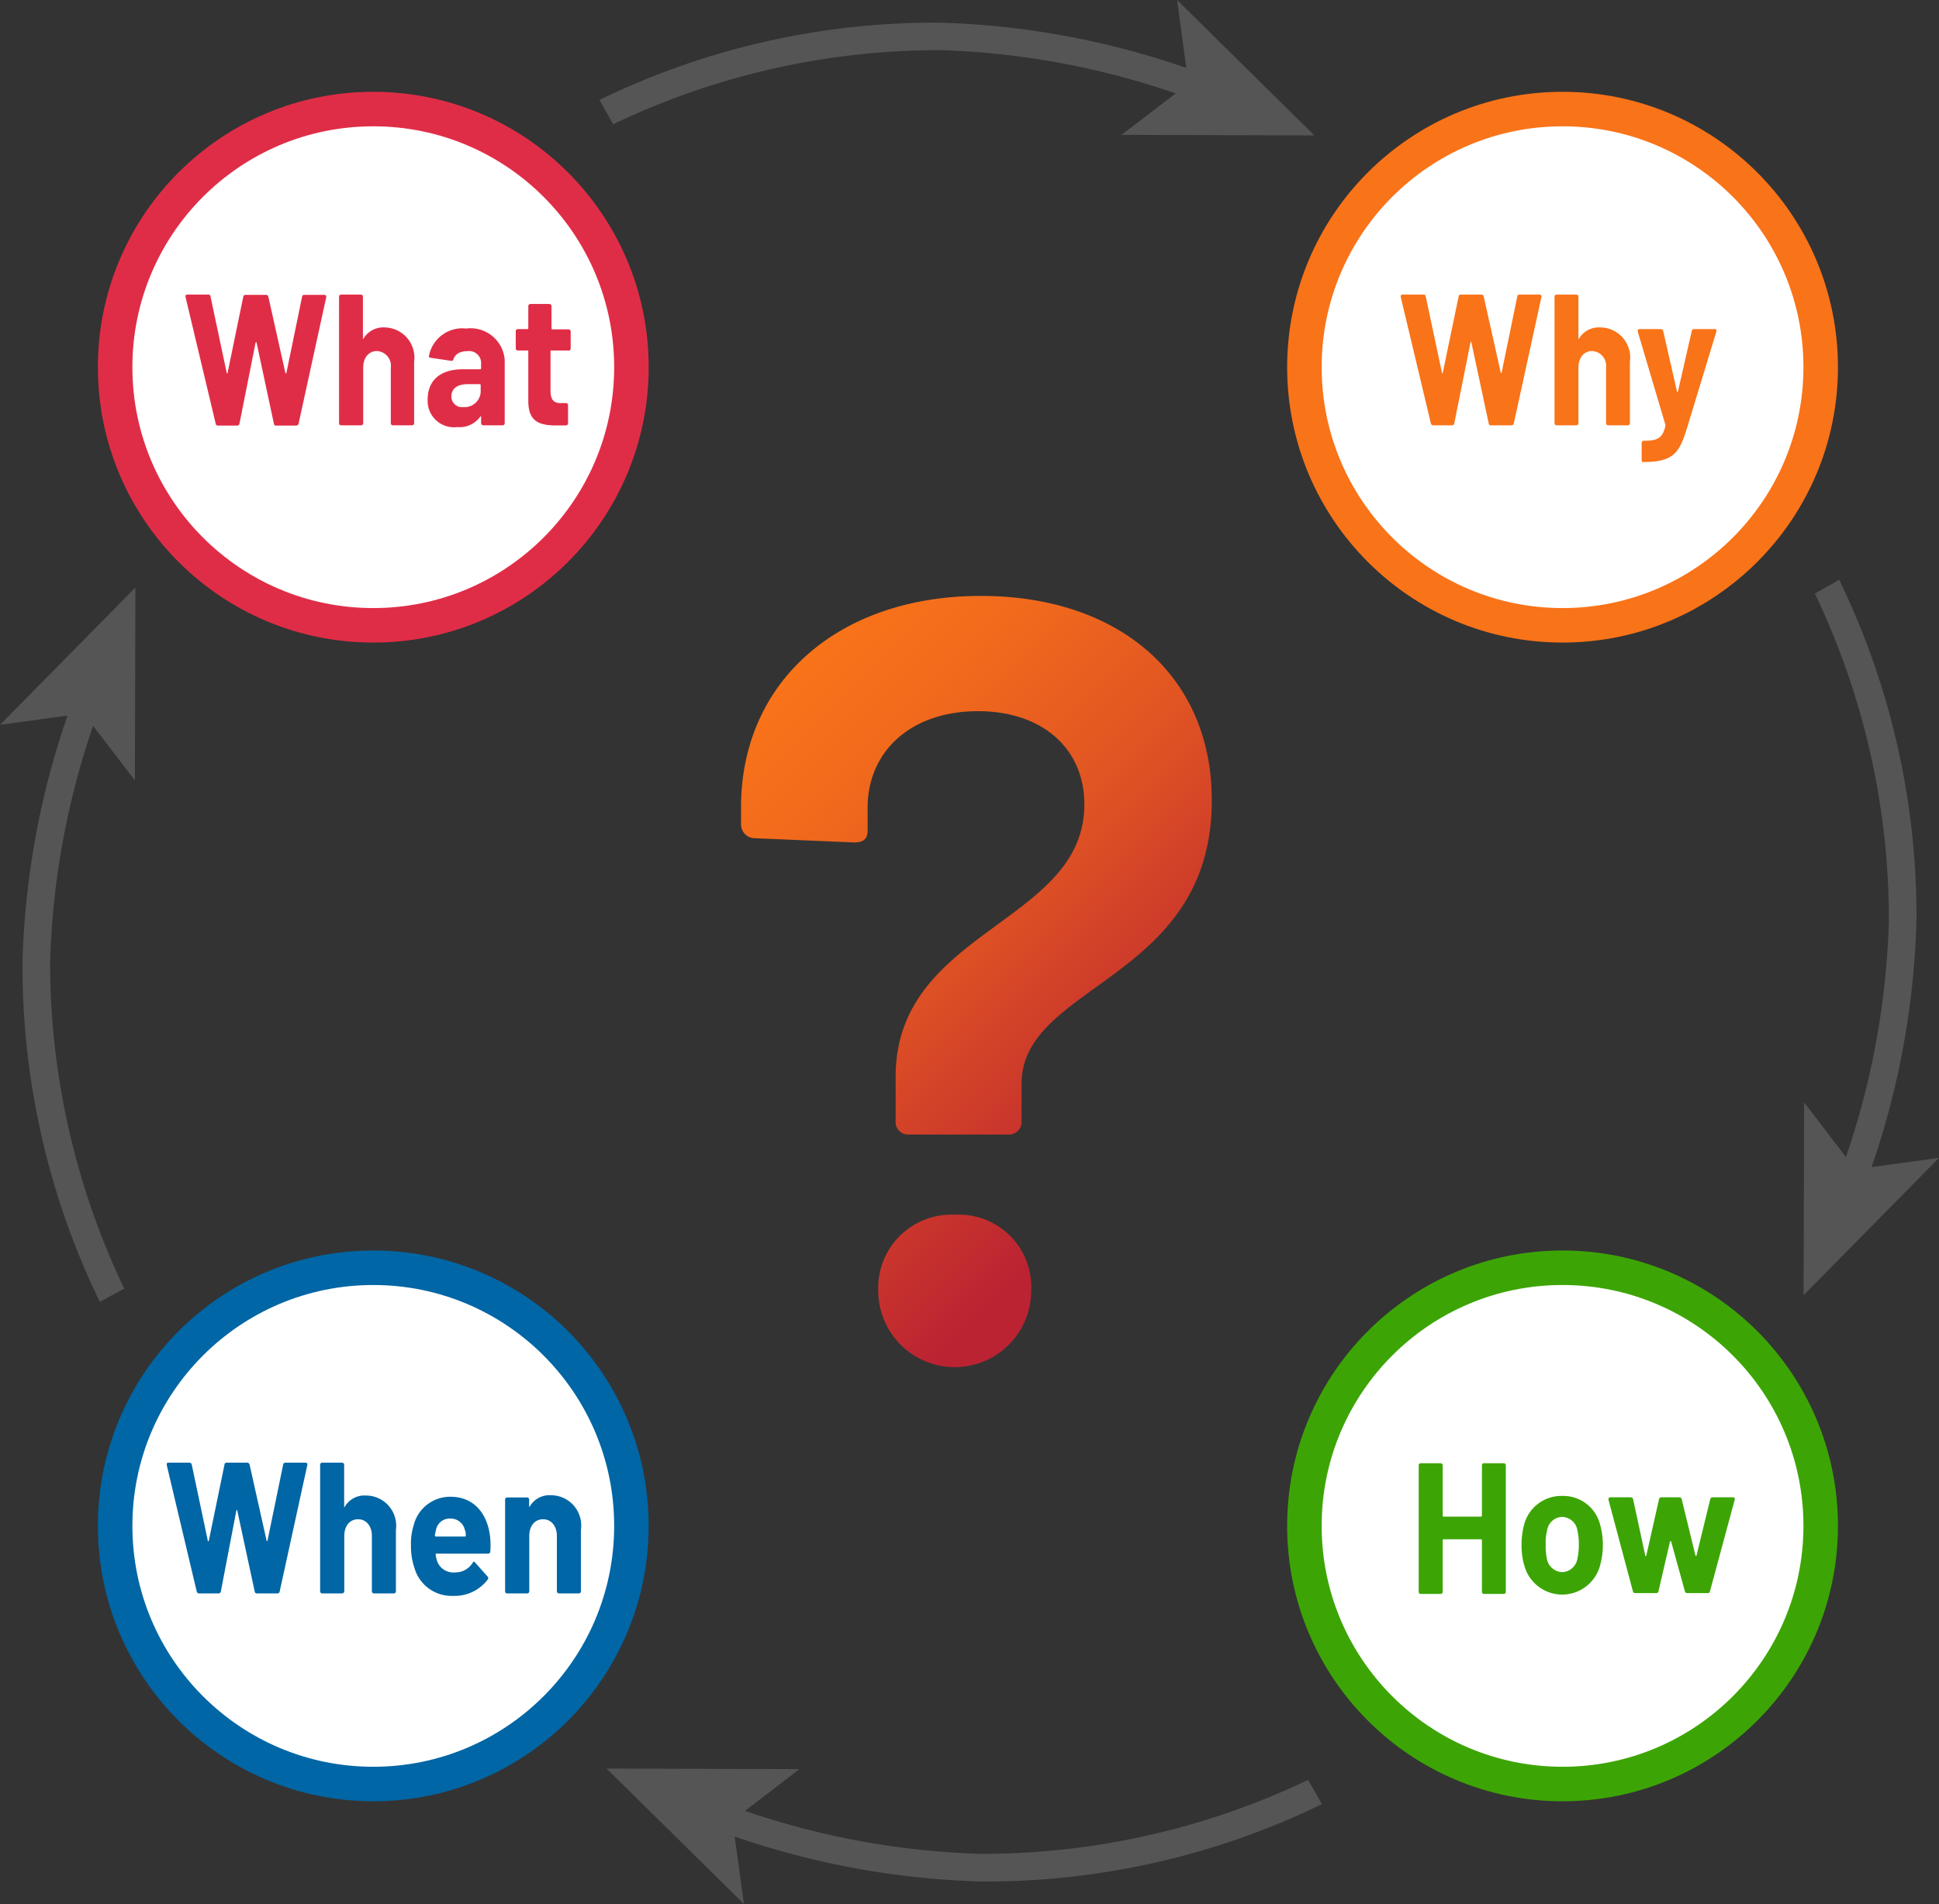 <svg xmlns="http://www.w3.org/2000/svg" xmlns:xlink="http://www.w3.org/1999/xlink" viewBox="0 0 140.46 137.93"><rect x="0" y="0" width="140.46" height="137.93" fill="#333333" stroke="none"/><defs><style>.cls-1,.cls-4,.cls-6,.cls-8{fill:#fff;stroke-miterlimit:10;stroke-width:2.5px;}.cls-1{stroke:#e02d47;}.cls-2{fill:#e02d47;}.cls-3{fill:#555;}.cls-4{stroke:#f97319;}.cls-5{fill:#f97319;}.cls-6{stroke:#0066a5;}.cls-7{fill:#0066a5;}.cls-8{stroke:#3ca505;}.cls-9{fill:#3ca505;}.cls-10{fill:url(#linear-gradient);}</style><linearGradient id="linear-gradient" x1="53.91" y1="52" x2="86.24" y2="84.33" gradientUnits="userSpaceOnUse"><stop offset="0" stop-color="#f97319"/><stop offset="0.18" stop-color="#f26a1c"/><stop offset="0.48" stop-color="#e05323"/><stop offset="0.85" stop-color="#c22c2f"/><stop offset="0.93" stop-color="#bb2332"/></linearGradient></defs><g id="Layer_2" data-name="Layer 2"><g id="Layer_5" data-name="Layer 5"><circle class="cls-1" cx="27.04" cy="26.6" r="18.7"/><path class="cls-2" d="M15.62,30.67l-2.18-9.15c0-.12,0-.18.13-.18h1.52a.15.15,0,0,1,.16.14L16.42,27c0,.07.06.07.07,0l1.13-5.49c0-.09.08-.15.16-.15h1.49a.16.16,0,0,1,.17.14L20.67,27c0,.05.07.07.08,0l1.13-5.49c0-.09.07-.15.16-.15h1.45c.1,0,.16.06.14.18l-2,9.15a.17.17,0,0,1-.17.14H20c-.08,0-.13,0-.16-.14l-1.25-5.85c0-.07-.06-.07-.08,0l-1.16,5.84a.17.17,0,0,1-.16.15H15.79A.16.16,0,0,1,15.62,30.67Z"/><path class="cls-2" d="M30,26.21v4.43a.15.15,0,0,1-.15.17H28.46a.15.15,0,0,1-.15-.17v-4a1.07,1.07,0,0,0-1-1.21c-.6,0-1,.48-1,1.21v4a.15.15,0,0,1-.15.17H24.7a.15.15,0,0,1-.14-.17V21.5a.15.15,0,0,1,.14-.16h1.44a.15.15,0,0,1,.15.16v3c0,.06,0,.08.06,0a1.66,1.66,0,0,1,1.5-.78A2.19,2.19,0,0,1,30,26.21Z"/><path class="cls-2" d="M36.56,26.06v4.58a.15.15,0,0,1-.15.17H35a.16.16,0,0,1-.15-.17V30.2c0-.06,0-.08-.07,0a1.86,1.86,0,0,1-1.66.74,1.91,1.91,0,0,1-2.14-2c0-1.37.9-2.19,2.56-2.19h1.25s.06,0,.06-.07v-.3a.87.87,0,0,0-1-.94c-.52,0-.86.21-1,.56,0,.1-.07.15-.16.14l-1.49-.22c-.08,0-.15-.05-.13-.12a2.46,2.46,0,0,1,2.7-2A2.48,2.48,0,0,1,36.56,26.06Zm-1.74,2.33V27.9s0-.07-.06-.07h-.88c-.73,0-1.18.31-1.18.88a.76.76,0,0,0,.86.78A1.16,1.16,0,0,0,34.82,28.39Z"/><path class="cls-2" d="M41.12,25.39H39.94a.05.05,0,0,0-.06.06v2.87c0,.59.21.88.7.88H41a.15.15,0,0,1,.15.16v1.28a.16.16,0,0,1-.15.18l-.73,0c-1.26,0-2-.33-2-1.77V25.45a.05.05,0,0,0-.06-.06h-.7a.15.15,0,0,1-.15-.17V24a.15.15,0,0,1,.15-.16h.7s.06,0,.06-.07V22.18a.16.16,0,0,1,.15-.16h1.38a.16.16,0,0,1,.15.16v1.61s0,.07.06.07h1.18a.16.16,0,0,1,.15.16v1.2A.16.16,0,0,1,41.12,25.39Z"/><path class="cls-3" d="M44.42,9l-1-1.76a55.6,55.6,0,0,1,24.6-5.6,59.53,59.53,0,0,1,19,3.67l-.67,1.88A57.7,57.7,0,0,0,68.07,3.63,54.78,54.78,0,0,0,44.42,9Z"/><polygon class="cls-3" points="95.21 9.81 85.27 0 86.09 6.06 81.24 9.77 95.21 9.81"/><circle class="cls-4" cx="113.19" cy="26.6" r="18.7"/><path class="cls-5" d="M103.65,30.67l-2.18-9.15c0-.12,0-.18.13-.18h1.52a.15.15,0,0,1,.16.14l1.17,5.5c0,.07.06.07.07,0l1.14-5.49c0-.09.07-.15.15-.15h1.49a.17.17,0,0,1,.18.14l1.23,5.5c0,.05.06.07.07,0l1.13-5.49c0-.09.07-.15.16-.15h1.45c.1,0,.16.06.14.18l-2,9.15a.16.16,0,0,1-.17.14H108c-.08,0-.13,0-.16-.14l-1.25-5.85c0-.07-.06-.07-.07,0l-1.17,5.84a.16.16,0,0,1-.16.15h-1.37A.17.17,0,0,1,103.65,30.67Z"/><path class="cls-5" d="M118.07,26.21v4.43a.15.15,0,0,1-.14.17h-1.44a.15.15,0,0,1-.15-.17v-4a1.07,1.07,0,0,0-1-1.21c-.6,0-1,.48-1,1.21v4a.15.15,0,0,1-.15.17h-1.43a.15.15,0,0,1-.15-.17V21.5a.15.15,0,0,1,.15-.16h1.43a.15.15,0,0,1,.15.16v3c0,.06,0,.08.06,0a1.66,1.66,0,0,1,1.5-.78A2.18,2.18,0,0,1,118.07,26.21Z"/><path class="cls-5" d="M118.92,33.33V32.09a.15.15,0,0,1,.15-.16c1,0,1.37-.18,1.57-1.08a.11.11,0,0,0,0-.08l-2-6.74c0-.12,0-.19.13-.19h1.53a.17.17,0,0,1,.18.14l1,4.38c0,.05.06.05.07,0l1-4.38a.16.16,0,0,1,.17-.14h1.5c.1,0,.15.07.11.19l-2.13,7c-.56,1.81-1,2.44-3.16,2.44H119C119,33.5,118.92,33.43,118.92,33.33Z"/><circle class="cls-6" cx="27.04" cy="110.54" r="18.7"/><path class="cls-7" d="M14.25,115.29l-2.17-9.15c0-.12,0-.18.12-.18h1.52a.17.17,0,0,1,.17.14l1.16,5.5c0,.07.07.07.08,0l1.13-5.49c0-.09.07-.15.16-.15h1.49a.18.18,0,0,1,.17.14l1.23,5.5c0,.06.06.07.07,0l1.13-5.49c0-.09.08-.15.16-.15h1.46a.13.13,0,0,1,.13.18l-2,9.15a.16.16,0,0,1-.17.14H18.61a.15.15,0,0,1-.16-.14l-1.26-5.85c0-.07-.06-.07-.07,0L16,115.28a.16.16,0,0,1-.16.15H14.43A.17.17,0,0,1,14.25,115.29Z"/><path class="cls-7" d="M28.68,110.83v4.44a.15.15,0,0,1-.15.16H27.09a.15.15,0,0,1-.15-.16v-4c0-.71-.4-1.21-1-1.21s-1,.48-1,1.21v4a.16.16,0,0,1-.15.16H23.34a.15.15,0,0,1-.15-.16v-9.14a.15.15,0,0,1,.15-.17h1.44a.16.16,0,0,1,.15.17v3c0,.06,0,.09.06,0a1.64,1.64,0,0,1,1.5-.79A2.19,2.19,0,0,1,28.68,110.83Z"/><path class="cls-7" d="M35.52,112.39a.16.16,0,0,1-.16.16h-3.8a0,0,0,0,0,0,.07,2.25,2.25,0,0,0,.13.54,1.26,1.26,0,0,0,1.3.75,1.46,1.46,0,0,0,1.25-.7c.06-.09.12-.11.19,0l.89,1a.16.16,0,0,1,0,.23,3,3,0,0,1-2.5,1.17,2.79,2.79,0,0,1-2.79-2,4.8,4.8,0,0,1-.26-1.65,4.37,4.37,0,0,1,.19-1.44,2.72,2.72,0,0,1,2.67-2.09c1.68,0,2.67,1.19,2.87,2.88A6.13,6.13,0,0,1,35.52,112.39Zm-3.93-1.59a4.25,4.25,0,0,0-.09.44.07.07,0,0,0,.06.07h2.13a.05.05,0,0,0,.05-.07c0-.15,0-.27-.06-.38a1.05,1.05,0,0,0-1.07-.85A1,1,0,0,0,31.59,110.8Z"/><path class="cls-7" d="M42.08,110.83v4.44a.15.15,0,0,1-.15.16H40.49a.15.15,0,0,1-.15-.16v-4c0-.71-.4-1.21-1-1.21s-1,.48-1,1.21v4a.15.15,0,0,1-.15.16H36.74a.15.15,0,0,1-.15-.16v-6.63a.15.15,0,0,1,.15-.16h1.44a.15.15,0,0,1,.15.16v.47c0,.06,0,.09.06,0a1.64,1.64,0,0,1,1.5-.79A2.19,2.19,0,0,1,42.08,110.83Z"/><circle class="cls-8" cx="113.19" cy="110.54" r="18.7"/><path class="cls-9" d="M107.49,106h1.44a.15.15,0,0,1,.15.17v9.14a.15.15,0,0,1-.15.16h-1.44a.15.15,0,0,1-.14-.16v-3.74s0-.06-.07-.06h-2.71a.05.05,0,0,0-.06.06v3.74a.16.16,0,0,1-.15.16h-1.44a.15.15,0,0,1-.15-.16v-9.14a.15.15,0,0,1,.15-.17h1.44a.16.16,0,0,1,.15.17v3.63s0,.07.06.07h2.71a.07.07,0,0,0,.07-.07v-3.63A.15.15,0,0,1,107.49,106Z"/><path class="cls-9" d="M110.39,113.32a5.43,5.43,0,0,1-.17-1.38,5.66,5.66,0,0,1,.17-1.43,2.79,2.79,0,0,1,2.79-2.14,2.75,2.75,0,0,1,2.74,2.12,5.3,5.3,0,0,1,.19,1.42,5.35,5.35,0,0,1-.17,1.37,2.84,2.84,0,0,1-5.55,0Zm3.88-.43a4.54,4.54,0,0,0,.1-1,4.29,4.29,0,0,0-.1-1,1.15,1.15,0,0,0-1.11-1,1.13,1.13,0,0,0-1.09,1,3.37,3.37,0,0,0-.1,1,4.43,4.43,0,0,0,.08,1,1.17,1.17,0,0,0,1.12,1A1.16,1.16,0,0,0,114.27,112.89Z"/><path class="cls-9" d="M118.29,115.29l-1.77-6.63c0-.11,0-.19.12-.19h1.49a.17.17,0,0,1,.17.13l.88,4.08c0,.06.07.06.08,0l.92-4.08a.17.17,0,0,1,.17-.13h1.29a.17.17,0,0,1,.18.13l1,4.1s.06,0,.07,0l1-4.1a.17.17,0,0,1,.17-.13l1.48,0c.1,0,.15.07.12.18l-1.79,6.62c0,.08-.08.14-.16.14h-1.49a.17.17,0,0,1-.17-.14l-1-3.62s-.06,0-.07,0l-.84,3.62a.16.16,0,0,1-.17.14h-1.49A.17.17,0,0,1,118.29,115.29Z"/><path class="cls-3" d="M135.16,85.71l-1.88-.66a57.7,57.7,0,0,0,3.55-18.36A54.73,54.73,0,0,0,131.47,43l1.76-1a55.82,55.82,0,0,1,5.6,24.61A59.41,59.41,0,0,1,135.16,85.71Z"/><polygon class="cls-3" points="130.65 93.83 140.46 83.88 134.4 84.71 130.69 79.86 130.65 93.83"/><path class="cls-3" d="M71.08,136.3a59.76,59.76,0,0,1-19-3.66l.67-1.89a57.7,57.7,0,0,0,18.35,3.55,54.8,54.8,0,0,0,23.66-5.36l1,1.76A55.67,55.67,0,0,1,71.08,136.3Z"/><polygon class="cls-3" points="43.94 128.12 53.89 137.93 53.06 131.88 57.91 128.16 43.94 128.12"/><path class="cls-3" d="M7.23,94.31A55.67,55.67,0,0,1,1.63,69.7a59.41,59.41,0,0,1,3.67-19l1.88.66A57.7,57.7,0,0,0,3.63,69.7,54.73,54.73,0,0,0,9,93.35Z"/><polygon class="cls-3" points="9.81 42.56 0 52.51 6.05 51.68 9.77 56.53 9.81 42.56"/><path class="cls-10" d="M64.88,81.19V78c0-10.68,13.67-11.08,13.67-19.72,0-4.08-3.07-6.76-7.7-6.76-4.87,0-8,2.91-8,7v1.65c0,.63-.32.86-1,.86l-7.23-.31a1,1,0,0,1-.94-1V58.49c0-9.12,7.07-15.32,17.37-15.32,10.13,0,16.73,5.89,16.73,14.77C87.82,71.06,74,71.22,74,78.52v2.67a.91.91,0,0,1-.94,1H65.82A.91.91,0,0,1,64.88,81.19ZM63.62,93.45A5.3,5.3,0,0,1,69.2,88a5.24,5.24,0,0,1,5.5,5.5,5.54,5.54,0,1,1-11.08,0Z"/></g></g></svg>